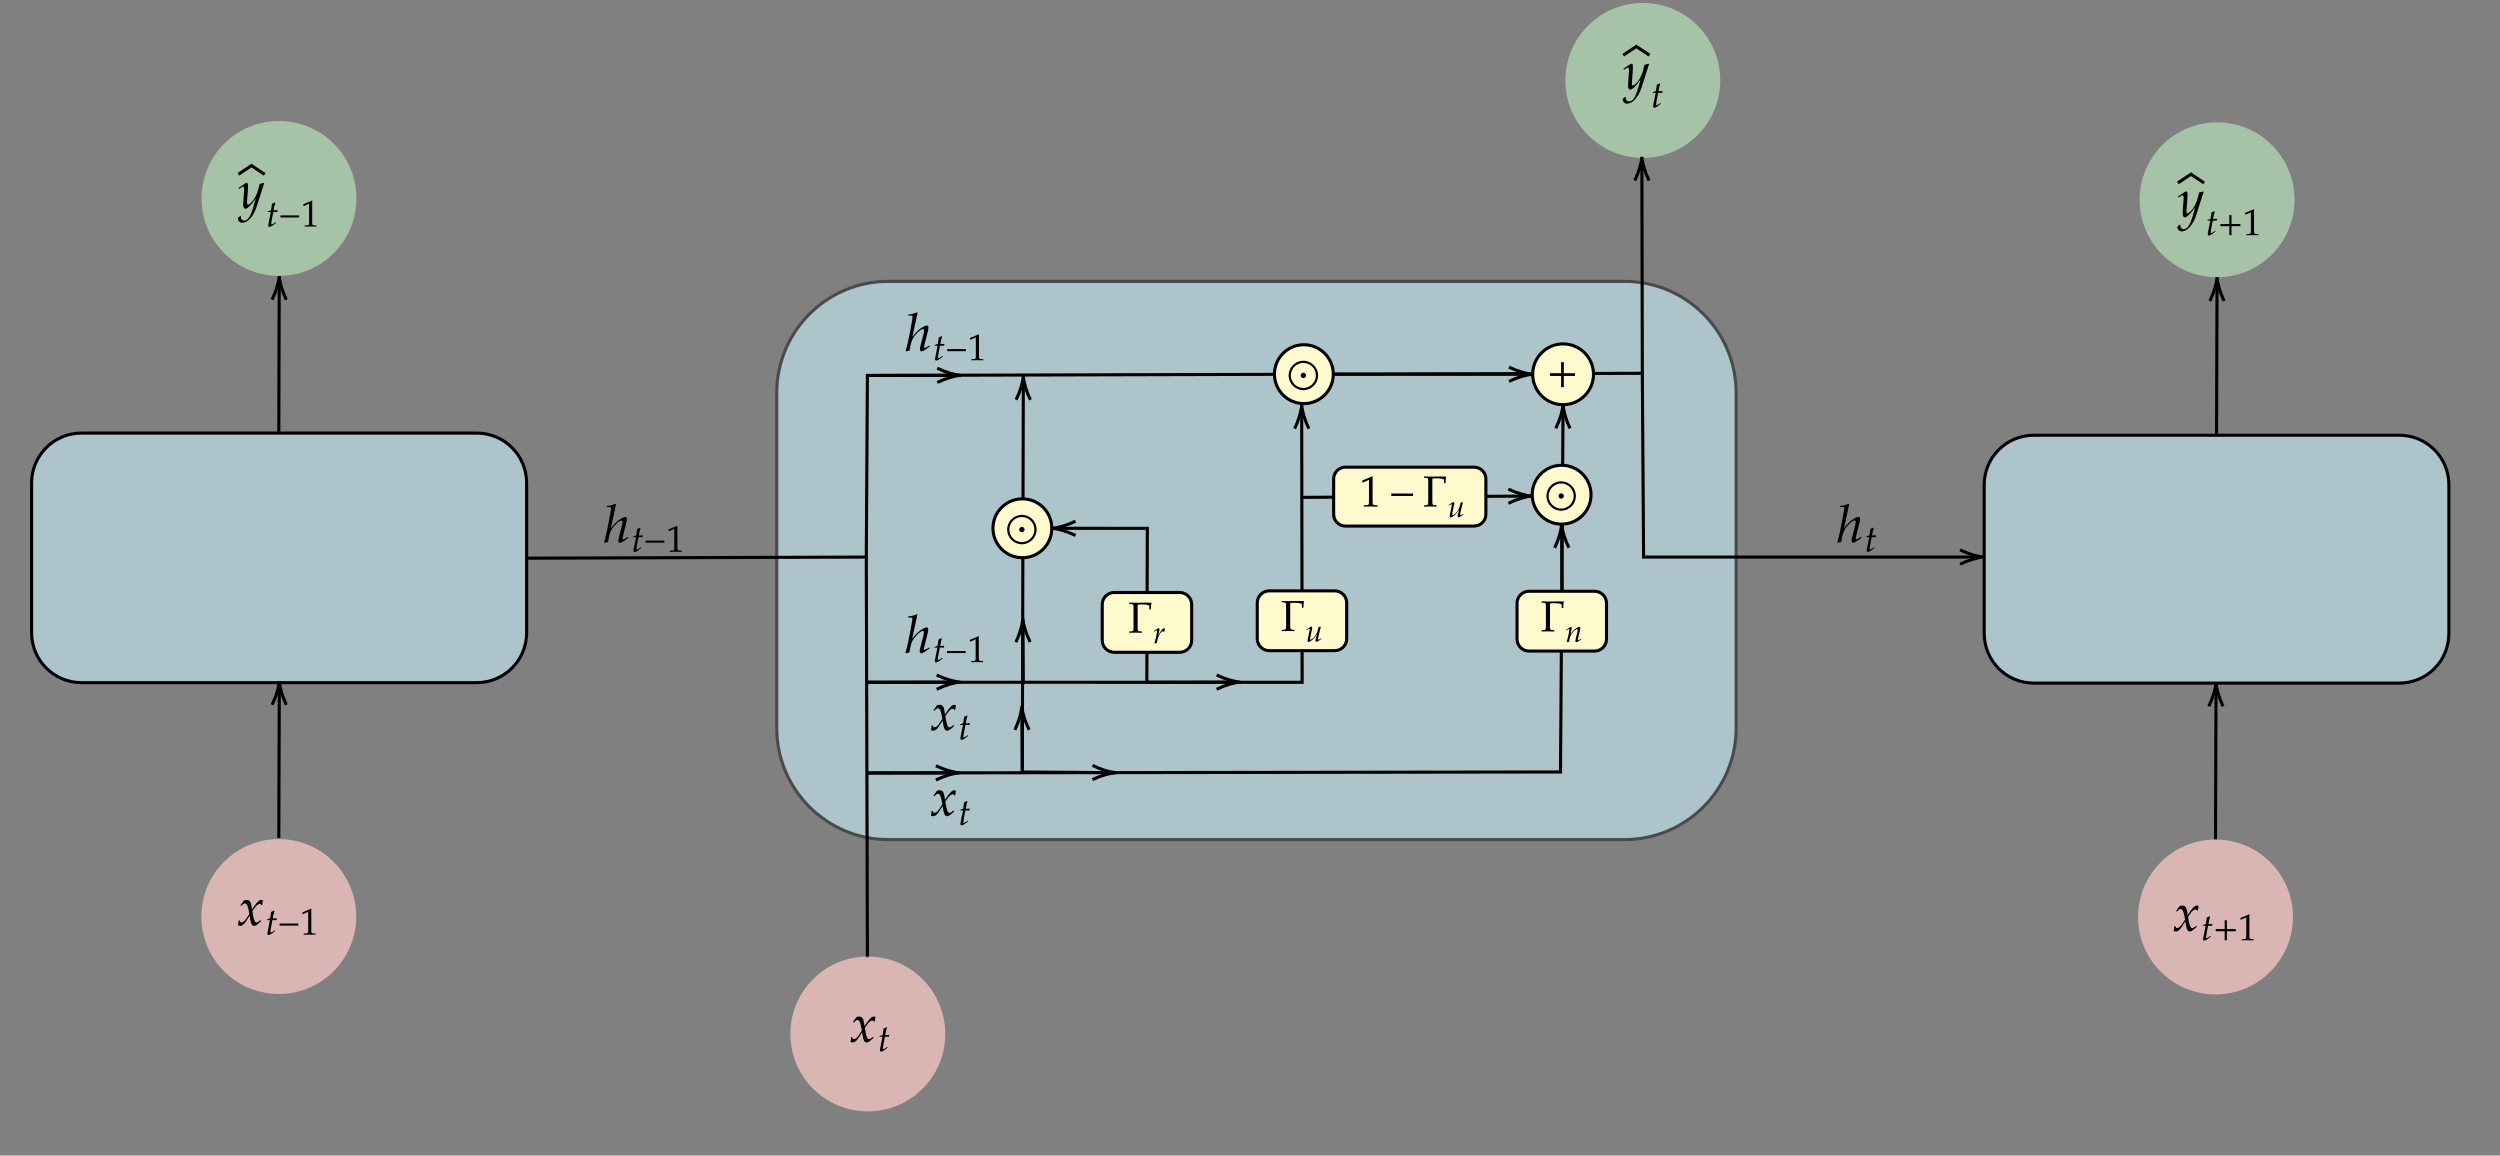 ﻿<svg xmlns="http://www.w3.org/2000/svg" xmlns:xlink="http://www.w3.org/1999/xlink" x="0" y="0" width="807" height="373" style="
        width:807px;
        height:373px;
        background: transparent;
        fill: none;
">
        
        
        <rect width="100%" height="100%" fill="#808080" stroke="none"/>
        
        
        <svg xmlns="http://www.w3.org/2000/svg" class="role-diagram-draw-area"><g class="shapes-region" style="stroke: black; fill: none;"><g class="arrow-line"><path class="connection real" stroke-dasharray="" d="  M90,139.36 L90.13,91.1" style="stroke: rgb(0, 0, 0); stroke-opacity: 1; stroke-width: 1; fill: none; fill-opacity: 1;"/><g stroke="rgb(0,0,0)" stroke-opacity="1" transform="matrix(-0.003,1,-1,-0.003,90.133,89.1)" style="stroke: rgb(0, 0, 0); stroke-width: 1;"><path d=" M7.65,-2.3 Q3.47,-0.31 0,0 Q3.47,0.32 7.65,2.3"/></g></g><g class="arrow-line"><path class="connection real" stroke-dasharray="" d="  M90,270.52 L90.09,242 L90.16,221.86" style="stroke: rgb(0, 0, 0); stroke-opacity: 1; stroke-width: 1; fill: none; fill-opacity: 1;"/><g stroke="rgb(0,0,0)" stroke-opacity="1" transform="matrix(-0.003,1,-1,-0.003,90.167,219.857)" style="stroke: rgb(0, 0, 0); stroke-width: 1;"><path d=" M7.65,-2.3 Q3.47,-0.31 0,0 Q3.47,0.32 7.65,2.3"/></g></g><g class="composite-shape"><path class="real" d=" M250.73,126.86 C250.73,106.95 266.87,90.82 286.77,90.82 L524.39,90.82 C544.3,90.82 560.43,106.95 560.43,126.86 L560.43,234.98 C560.43,254.88 544.3,271.02 524.39,271.02 L286.77,271.02 C266.87,271.02 250.73,254.88 250.73,234.98 Z" style="stroke-width: 1; stroke: rgb(74, 74, 74); stroke-opacity: 1; fill: rgb(193, 225, 236); fill-opacity: 0.7;"/></g><g class="arrow-line"><path class="connection real" stroke-dasharray="" d="  M280,309.25 L279.64,179.82" style="stroke: rgb(0, 0, 0); stroke-opacity: 1; stroke-width: 1; fill: none; fill-opacity: 1;"/></g><g class="composite-shape"><path class="real" d=" M255.13,333.77 C255.13,319.96 266.33,308.77 280.13,308.77 C293.94,308.77 305.13,319.96 305.13,333.77 C305.13,347.57 293.94,358.77 280.13,358.77 C266.33,358.77 255.13,347.57 255.13,333.77 Z" style="stroke-width: 1; stroke: none; stroke-opacity: 1; fill: rgb(255, 204, 203); fill-opacity: 0.7;"/></g><g class="composite-shape"><path class="real" d=" M690.67,64.5 C690.67,50.69 701.86,39.5 715.67,39.5 C729.47,39.5 740.67,50.69 740.67,64.5 C740.67,78.31 729.47,89.5 715.67,89.5 C701.86,89.5 690.67,78.31 690.67,64.5 Z" style="stroke-width: 1; stroke: none; stroke-opacity: 1; fill: rgb(184, 224, 184); fill-opacity: 0.7;"/></g><g class="composite-shape"><path class="real" d=" M640.5,156.5 C640.5,147.66 647.66,140.5 656.5,140.5 L774.5,140.5 C783.34,140.5 790.5,147.66 790.5,156.5 L790.5,204.5 C790.5,213.34 783.34,220.5 774.5,220.5 L656.5,220.5 C647.66,220.5 640.5,213.34 640.5,204.5 Z" style="stroke-width: 1; stroke: rgb(0, 0, 0); stroke-opacity: 1; fill: rgb(193, 225, 236); fill-opacity: 0.7;"/></g><g class="arrow-line"><path class="connection real" stroke-dasharray="" d="  M715.5,140.17 L715.66,91.5" style="stroke: rgb(0, 0, 0); stroke-opacity: 1; stroke-width: 1; fill: none; fill-opacity: 1;"/><g stroke="rgb(0,0,0)" stroke-opacity="1" transform="matrix(-0.003,1,-1,-0.003,715.667,89.5)" style="stroke: rgb(0, 0, 0); stroke-width: 1;"><path d=" M7.65,-2.3 Q3.47,-0.31 0,0 Q3.47,0.32 7.65,2.3"/></g></g><g class="arrow-line"><path class="connection real" stroke-dasharray="" d="  M715.17,271 L715.33,222.33" style="stroke: rgb(0, 0, 0); stroke-opacity: 1; stroke-width: 1; fill: none; fill-opacity: 1;"/><g stroke="rgb(0,0,0)" stroke-opacity="1" transform="matrix(-0.003,1,-1,-0.003,715.333,220.333)" style="stroke: rgb(0, 0, 0); stroke-width: 1;"><path d=" M7.65,-2.3 Q3.47,-0.31 0,0 Q3.47,0.32 7.65,2.3"/></g></g><g class="composite-shape"><path class="real" d=" M65,295.86 C65,282.05 76.19,270.86 90,270.86 C103.81,270.86 115,282.05 115,295.86 C115,309.66 103.81,320.86 90,320.86 C76.19,320.86 65,309.66 65,295.86 Z" style="stroke-width: 1; stroke: none; stroke-opacity: 1; fill: rgb(255, 204, 203); fill-opacity: 0.7;"/></g><g class="composite-shape"><path class="real" d=" M690.17,296 C690.17,282.19 701.36,271 715.17,271 C728.97,271 740.17,282.19 740.17,296 C740.17,309.81 728.97,321 715.17,321 C701.36,321 690.17,309.81 690.17,296 Z" style="stroke-width: 1; stroke: none; stroke-opacity: 1; fill: rgb(255, 204, 203); fill-opacity: 0.7;"/></g><g class="composite-shape"><path class="real" d=" M505.3,25.95 C505.3,12.14 516.5,0.95 530.3,0.95 C544.11,0.95 555.3,12.14 555.3,25.95 C555.3,39.75 544.11,50.95 530.3,50.95 C516.5,50.95 505.3,39.75 505.3,25.95 Z" style="stroke-width: 1; stroke: none; stroke-opacity: 1; fill: rgb(184, 224, 184); fill-opacity: 0.7;"/></g><g class="composite-shape"><path class="real" d=" M65.06,64.06 C65.06,50.25 76.25,39.06 90.06,39.06 C103.86,39.06 115.06,50.25 115.06,64.06 C115.06,77.86 103.86,89.06 90.06,89.06 C76.25,89.06 65.06,77.86 65.06,64.06 Z" style="stroke-width: 1; stroke: none; stroke-opacity: 1; fill: rgb(184, 224, 184); fill-opacity: 0.7;"/></g><g class="arrow-line"><path class="connection real" stroke-dasharray="" d="  M170.18,180.18 L279.64,179.82 L280,121.2 L530.14,120.5 L530.55,179.82 L638.36,179.82" style="stroke: rgb(0, 0, 0); stroke-opacity: 1; stroke-width: 1; fill: none; fill-opacity: 1;"/><g stroke="rgb(0,0,0)" stroke-opacity="1" transform="matrix(-1,1.2246467991473532e-16,-1.2246467991473532e-16,-1,640.364,179.818)" style="stroke: rgb(0, 0, 0); stroke-width: 1;"><path d=" M7.65,-2.3 Q3.47,-0.31 0,0 Q3.47,0.32 7.65,2.3"/></g></g><g class="arrow-line"><path class="connection real" stroke-dasharray="" d="  M279.57,249.52 L503.73,249.19 L504.55,132.63" style="stroke: rgb(0, 0, 0); stroke-opacity: 1; stroke-width: 1; fill: none; fill-opacity: 1;"/><g stroke="rgb(0,0,0)" stroke-opacity="1" transform="matrix(-0.007,1,-1,-0.007,504.563,130.631)" style="stroke: rgb(0, 0, 0); stroke-width: 1;"><path d=" M7.65,-2.3 Q3.47,-0.31 0,0 Q3.47,0.32 7.65,2.3"/></g></g><g class="arrow-line"><path class="connection real" stroke-dasharray="" d="  M279.82,220.23 L420.33,220.25 L420.19,132.73" style="stroke: rgb(0, 0, 0); stroke-opacity: 1; stroke-width: 1; fill: none; fill-opacity: 1;"/><g stroke="rgb(0,0,0)" stroke-opacity="1" transform="matrix(0.002,1,-1,0.002,420.192,130.727)" style="stroke: rgb(0, 0, 0); stroke-width: 1;"><path d=" M7.65,-2.3 Q3.47,-0.31 0,0 Q3.47,0.32 7.65,2.3"/></g></g><g class="arrow-line"><path class="connection real" stroke-dasharray="" d="  M530.14,120.5 L530,52.64" style="stroke: rgb(0, 0, 0); stroke-opacity: 1; stroke-width: 1; fill: none; fill-opacity: 1;"/><g stroke="rgb(0,0,0)" stroke-opacity="1" transform="matrix(0.002,1,-1,0.002,530,50.643)" style="stroke: rgb(0, 0, 0); stroke-width: 1;"><path d=" M7.65,-2.3 Q3.47,-0.31 0,0 Q3.47,0.32 7.65,2.3"/></g></g><g class="composite-shape"><path class="real" d=" M10.2,155.91 C10.2,147.01 17.41,139.8 26.31,139.8 L153.89,139.8 C162.79,139.8 170,147.01 170,155.91 L170,204.25 C170,213.14 162.79,220.36 153.89,220.36 L26.31,220.36 C17.41,220.36 10.2,213.14 10.2,204.25 Z" style="stroke-width: 1; stroke: rgb(0, 0, 0); stroke-opacity: 1; fill: rgb(193, 225, 236); fill-opacity: 0.7;"/></g><g class="composite-shape"><path class="real" d=" M494.75,120.82 C494.75,115.4 499.14,111.01 504.56,111.01 C509.98,111.01 514.38,115.4 514.38,120.82 C514.38,126.24 509.98,130.63 504.56,130.63 C499.14,130.63 494.75,126.24 494.75,120.82 Z" style="stroke-width: 1; stroke: rgb(0, 0, 0); stroke-opacity: 1; fill: rgb(255, 250, 205); fill-opacity: 1;"/></g><g class="composite-shape"><path class="real" d=" M489.7,194.72 C489.7,192.58 491.43,190.86 493.56,190.86 L514.72,190.86 C516.85,190.86 518.58,192.58 518.58,194.72 L518.58,206.3 C518.58,208.43 516.85,210.16 514.72,210.16 L493.56,210.16 C491.43,210.16 489.7,208.43 489.7,206.3 Z" style="stroke-width: 1; stroke: rgb(0, 0, 0); stroke-opacity: 1; fill: rgb(255, 250, 205); fill-opacity: 1;"/></g><g class="arrow-line"><path class="connection real" stroke-dasharray="" d="  M330,249.2 L330.33,123.42" style="stroke: rgb(0, 0, 0); stroke-opacity: 1; stroke-width: 1; fill: none; fill-opacity: 1;"/><g stroke="rgb(0,0,0)" stroke-opacity="1" transform="matrix(-0.003,1,-1,-0.003,330.333,121.417)" style="stroke: rgb(0, 0, 0); stroke-width: 1;"><path d=" M7.65,-2.3 Q3.47,-0.31 0,0 Q3.47,0.32 7.65,2.3"/></g></g><g class="arrow-line"><path class="connection real" stroke-dasharray="" d="  M420.3,160.55 L492.53,160.14" style="stroke: rgb(0, 0, 0); stroke-opacity: 1; stroke-width: 1; fill: none; fill-opacity: 1;"/><g stroke="rgb(0,0,0)" stroke-opacity="1" transform="matrix(-1,0.006,-0.006,-1,494.533,160.133)" style="stroke: rgb(0, 0, 0); stroke-width: 1;"><path d=" M7.65,-2.3 Q3.47,-0.31 0,0 Q3.47,0.32 7.65,2.3"/></g></g><g class="arrow-line"><path class="connection real" stroke-dasharray="" d="  M279.82,220.23 L308,220.19" style="stroke: rgb(0, 0, 0); stroke-opacity: 1; stroke-width: 1; fill: none; fill-opacity: 1;"/><g stroke="rgb(0,0,0)" stroke-opacity="1" transform="matrix(-1,0.001,-0.001,-1,310,220.188)" style="stroke: rgb(0, 0, 0); stroke-width: 1;"><path d=" M7.65,-2.3 Q3.47,-0.31 0,0 Q3.47,0.32 7.65,2.3"/></g></g><g class="arrow-line"><path class="connection real" stroke-dasharray="" d="  M279.57,249.52 L307.75,249.48" style="stroke: rgb(0, 0, 0); stroke-opacity: 1; stroke-width: 1; fill: none; fill-opacity: 1;"/><g stroke="rgb(0,0,0)" stroke-opacity="1" transform="matrix(-1,0.001,-0.001,-1,309.748,249.476)" style="stroke: rgb(0, 0, 0); stroke-width: 1;"><path d=" M7.65,-2.3 Q3.47,-0.31 0,0 Q3.47,0.32 7.65,2.3"/></g></g><g class="composite-shape"><path class="real" d=" M411.39,120.78 C411.39,115.53 415.64,111.28 420.89,111.28 C426.13,111.28 430.39,115.53 430.39,120.78 C430.39,126.02 426.13,130.28 420.89,130.28 C415.64,130.28 411.39,126.02 411.39,120.78 Z" style="stroke-width: 1; stroke: rgb(0, 0, 0); stroke-opacity: 1; fill: rgb(255, 250, 205); fill-opacity: 1;"/></g><g class="composite-shape"><path class="real" d=" M405.84,194.59 C405.84,192.46 407.57,190.73 409.7,190.73 L430.85,190.73 C432.99,190.73 434.71,192.46 434.71,194.59 L434.71,206.17 C434.71,208.3 432.99,210.03 430.85,210.03 L409.7,210.03 C407.57,210.03 405.84,208.3 405.84,206.17 Z" style="stroke-width: 1; stroke: rgb(0, 0, 0); stroke-opacity: 1; fill: rgb(255, 250, 205); fill-opacity: 1;"/></g><g class="arrow-line"><path class="connection real" stroke-dasharray="" d="  M330,249.2 L358.29,249.41" style="stroke: rgb(0, 0, 0); stroke-opacity: 1; stroke-width: 1; fill: none; fill-opacity: 1;"/><g stroke="rgb(0,0,0)" stroke-opacity="1" transform="matrix(-1,-0.008,0.008,-1,360.286,249.429)" style="stroke: rgb(0, 0, 0); stroke-width: 1;"><path d=" M7.65,-2.3 Q3.47,-0.31 0,0 Q3.47,0.32 7.65,2.3"/></g></g><g class="composite-shape"><path class="real" d=" M320.53,170.53 C320.53,165.28 324.78,161.03 330.03,161.03 C335.28,161.03 339.53,165.28 339.53,170.53 C339.53,175.78 335.28,180.03 330.03,180.03 C324.78,180.03 320.53,175.78 320.53,170.53 Z" style="stroke-width: 1; stroke: rgb(0, 0, 0); stroke-opacity: 1; fill: rgb(255, 250, 205); fill-opacity: 1;"/></g><g class="arrow-line"><path class="connection real" stroke-dasharray="" d="  M370.2,220.23 L370.36,170.55 L341.53,170.53" style="stroke: rgb(0, 0, 0); stroke-opacity: 1; stroke-width: 1; fill: none; fill-opacity: 1;"/><g stroke="rgb(0,0,0)" stroke-opacity="1" transform="matrix(1,0.001,-0.001,1,339.529,170.53)" style="stroke: rgb(0, 0, 0); stroke-width: 1;"><path d=" M7.65,-2.3 Q3.47,-0.31 0,0 Q3.47,0.32 7.65,2.3"/></g></g><g class="composite-shape"><path class="real" d=" M355.8,195.12 C355.8,192.99 357.52,191.26 359.66,191.26 L380.81,191.26 C382.94,191.26 384.67,192.99 384.67,195.12 L384.67,206.7 C384.67,208.83 382.94,210.56 380.81,210.56 L359.66,210.56 C357.52,210.56 355.8,208.83 355.8,206.7 Z" style="stroke-width: 1; stroke: rgb(0, 0, 0); stroke-opacity: 1; fill: rgb(255, 250, 205); fill-opacity: 1;"/></g><g class="arrow-line"><path class="connection real" stroke-dasharray="" d="  M370.2,220.23 L398.38,220.19" style="stroke: rgb(0, 0, 0); stroke-opacity: 1; stroke-width: 1; fill: none; fill-opacity: 1;"/><g stroke="rgb(0,0,0)" stroke-opacity="1" transform="matrix(-1,0.001,-0.001,-1,400.379,220.187)" style="stroke: rgb(0, 0, 0); stroke-width: 1;"><path d=" M7.65,-2.3 Q3.47,-0.31 0,0 Q3.47,0.32 7.65,2.3"/></g></g><g class="composite-shape"><path class="real" d=" M430.5,154.61 C430.5,152.51 432.2,150.81 434.3,150.81 L475.84,150.81 C477.94,150.81 479.64,152.51 479.64,154.61 L479.64,166.01 C479.64,168.11 477.94,169.81 475.84,169.81 L434.3,169.81 C432.2,169.81 430.5,168.11 430.5,166.01 Z" style="stroke-width: 1; stroke: rgb(0, 0, 0); stroke-opacity: 1; fill: rgb(255, 250, 205); fill-opacity: 1;"/></g><g class="arrow-line"><path class="connection real" stroke-dasharray="" d="  M280,121.2 L308.18,121.16" style="stroke: rgb(0, 0, 0); stroke-opacity: 1; stroke-width: 1; fill: none; fill-opacity: 1;"/><g stroke="rgb(0,0,0)" stroke-opacity="1" transform="matrix(-1,0.001,-0.001,-1,310.181,121.159)" style="stroke: rgb(0, 0, 0); stroke-width: 1;"><path d=" M7.65,-2.3 Q3.47,-0.31 0,0 Q3.47,0.32 7.65,2.3"/></g></g><g class="composite-shape"><path class="real" d=" M494.59,159.69 C494.59,154.44 498.85,150.19 504.09,150.19 C509.34,150.19 513.59,154.44 513.59,159.69 C513.59,164.94 509.34,169.19 504.09,169.19 C498.85,169.19 494.59,164.94 494.59,159.69 Z" style="stroke-width: 1; stroke: rgb(0, 0, 0); stroke-opacity: 1; fill: rgb(255, 250, 205); fill-opacity: 1;"/></g><g class="arrow-line"><path class="connection real" stroke-dasharray="" d="  M504.25,190.44 L504.11,171.19" style="stroke: rgb(0, 0, 0); stroke-opacity: 1; stroke-width: 1; fill: none; fill-opacity: 1;"/><g stroke="rgb(0,0,0)" stroke-opacity="1" transform="matrix(0.007,1,-1,0.007,504.095,169.191)" style="stroke: rgb(0, 0, 0); stroke-width: 1;"><path d=" M7.65,-2.3 Q3.47,-0.31 0,0 Q3.47,0.32 7.65,2.3"/></g></g><g class="arrow-line"><path class="connection real" stroke-dasharray="" d="  M430.39,120.78 L492.75,120.82" style="stroke: rgb(0, 0, 0); stroke-opacity: 1; stroke-width: 1; fill: none; fill-opacity: 1;"/><g stroke="rgb(0,0,0)" stroke-opacity="1" transform="matrix(-1,-0.001,0.001,-1,494.75,120.818)" style="stroke: rgb(0, 0, 0); stroke-width: 1;"><path d=" M7.65,-2.3 Q3.47,-0.31 0,0 Q3.47,0.32 7.65,2.3"/></g></g><g class="arrow-line"><path class="connection real" stroke-dasharray="" d="  M330,249.2 L329.86,229.95" style="stroke: rgb(0, 0, 0); stroke-opacity: 1; stroke-width: 1; fill: none; fill-opacity: 1;"/><g stroke="rgb(0,0,0)" stroke-opacity="1" transform="matrix(0.007,1,-1,0.007,329.845,227.953)" style="stroke: rgb(0, 0, 0); stroke-width: 1;"><path d=" M7.65,-2.3 Q3.47,-0.31 0,0 Q3.47,0.32 7.65,2.3"/></g></g><g class="arrow-line"><path class="connection real" stroke-dasharray="" d="  M330.33,220.87 L330.19,201.62" style="stroke: rgb(0, 0, 0); stroke-opacity: 1; stroke-width: 1; fill: none; fill-opacity: 1;"/><g stroke="rgb(0,0,0)" stroke-opacity="1" transform="matrix(0.007,1,-1,0.007,330.178,199.62)" style="stroke: rgb(0, 0, 0); stroke-width: 1;"><path d=" M7.65,-2.3 Q3.47,-0.31 0,0 Q3.47,0.32 7.65,2.3"/></g></g><g/></g><g/><g/><g/></svg>
        <svg xmlns="http://www.w3.org/2000/svg" xmlns:xlink="http://www.w3.org/1999/xlink" width="805" height="371" style="width:805px;height:371px;font-family:Asana-Math, Asana;background:transparent;"><g><g><g><g><g><g><g transform="matrix(1,0,0,1,523.969,28.766)"><path transform="matrix(0.017,0,0,-0.017,0,0)" d="M-7 -180C-8 -187 -8 -193 -8 -198C-8 -241 29 -276 74 -276C180 -276 290 -152 349 33L490 473L479 482C450 471 427 465 405 463L370 331C358 284 323 211 290 162C255 111 206 67 184 67C172 67 163 90 164 115L180 322C182 353 184 391 184 419C184 464 177 482 160 482C147 482 133 475 85 442L3 386L14 368L64 398C69 401 80 410 89 410C103 410 111 391 111 358C111 357 111 351 110 343L93 100L92 60C92 18 110 -11 135 -11C172 -11 256 74 331 187L282 16C231 -161 181 -234 111 -234C76 -234 49 -207 49 -172C49 -167 50 -159 51 -150L41 -146Z" stroke="rgb(0,0,0)" stroke-opacity="1" stroke-width="0" fill="rgb(0,0,0)" fill-opacity="1"></path></g></g></g></g><svg x="523.969" overflow="visible" y="9.766" height="9" width="8.484"><polyline points="0.00,8.06 4.24,5.23 8.48,8.06" style="fill:none;fill-opacity:1;stroke-width:1px;stroke:rgb(0,0,0);stroke-opacity:1;"></polyline></svg></g><g><g><g><g><g transform="matrix(1,0,0,1,532.953,34.666)"><path transform="matrix(0.012,0,0,-0.012,0,0)" d="M125 390L69 107C68 99 56 61 56 31C56 6 67 -9 86 -9C121 -9 156 11 234 74L265 99L255 117L210 86C181 66 161 56 150 56C141 56 136 64 136 76C136 102 150 183 179 328L192 390L299 390L310 440C272 436 238 434 200 434C216 528 227 577 245 631L234 646C214 634 187 622 156 610L131 440C87 419 61 408 43 403L41 390Z" stroke="rgb(0,0,0)" stroke-opacity="1" stroke-width="0" fill="rgb(0,0,0)" fill-opacity="1"></path></g></g></g></g></g></g></g><g><g><g><g transform="matrix(1,0,0,1,76.656,298.688)"><path transform="matrix(0.017,0,0,-0.017,0,0)" d="M9 1C24 -7 40 -11 52 -11C85 -11 124 18 155 65L231 182L242 113C255 28 278 -11 314 -11C336 -11 368 6 400 35L449 79L440 98C404 68 379 53 363 53C348 53 335 63 325 83C316 102 305 139 300 168L282 269L317 318C364 383 391 406 422 406C438 406 450 398 455 383L469 387L484 472C472 479 463 482 454 482C414 482 374 446 312 354L275 299L269 347C257 446 230 482 171 482C145 482 123 474 114 461L56 378L73 368C103 402 123 416 142 416C175 416 197 375 214 277L225 215L185 153C142 86 108 54 80 54C65 54 54 58 52 63L41 91L21 88C21 53 13 27 9 1Z" stroke="rgb(0,0,0)" stroke-opacity="1" stroke-width="0" fill="rgb(0,0,0)" fill-opacity="1"></path></g></g><g><g><g><g><g transform="matrix(1,0,0,1,85.641,301.697)"><path transform="matrix(0.012,0,0,-0.012,0,0)" d="M125 390L69 107C68 99 56 61 56 31C56 6 67 -9 86 -9C121 -9 156 11 234 74L265 99L255 117L210 86C181 66 161 56 150 56C141 56 136 64 136 76C136 102 150 183 179 328L192 390L299 390L310 440C272 436 238 434 200 434C216 528 227 577 245 631L234 646C214 634 187 622 156 610L131 440C87 419 61 408 43 403L41 390ZM887 243L887 299L383 299L383 243ZM1355 -3L1355 27L1303 30C1248 33 1238 44 1238 96L1238 700L997 598L1004 548L1154 614L1154 96C1154 44 1143 33 1089 30L1033 27L1033 -3C1187 0 1187 0 1198 0C1229 0 1339 -3 1355 -3Z" stroke="rgb(0,0,0)" stroke-opacity="1" stroke-width="0" fill="rgb(0,0,0)" fill-opacity="1"></path></g></g></g></g></g></g></g><g><g><g><g><g><g><g transform="matrix(1,0,0,1,703,70)"><path transform="matrix(0.017,0,0,-0.017,0,0)" d="M-7 -180C-8 -187 -8 -193 -8 -198C-8 -241 29 -276 74 -276C180 -276 290 -152 349 33L490 473L479 482C450 471 427 465 405 463L370 331C358 284 323 211 290 162C255 111 206 67 184 67C172 67 163 90 164 115L180 322C182 353 184 391 184 419C184 464 177 482 160 482C147 482 133 475 85 442L3 386L14 368L64 398C69 401 80 410 89 410C103 410 111 391 111 358C111 357 111 351 110 343L93 100L92 60C92 18 110 -11 135 -11C172 -11 256 74 331 187L282 16C231 -161 181 -234 111 -234C76 -234 49 -207 49 -172C49 -167 50 -159 51 -150L41 -146Z" stroke="rgb(0,0,0)" stroke-opacity="1" stroke-width="0" fill="rgb(0,0,0)" fill-opacity="1"></path></g></g></g></g><svg x="703" overflow="visible" y="51" height="9" width="8.484"><polyline points="0.00,8.06 4.24,5.23 8.48,8.06" style="fill:none;fill-opacity:1;stroke-width:1px;stroke:rgb(0,0,0);stroke-opacity:1;"></polyline></svg></g><g><g><g><g><g transform="matrix(1,0,0,1,711.984,75.9)"><path transform="matrix(0.012,0,0,-0.012,0,0)" d="M125 390L69 107C68 99 56 61 56 31C56 6 67 -9 86 -9C121 -9 156 11 234 74L265 99L255 117L210 86C181 66 161 56 150 56C141 56 136 64 136 76C136 102 150 183 179 328L192 390L299 390L310 440C272 436 238 434 200 434C216 528 227 577 245 631L234 646C214 634 187 622 156 610L131 440C87 419 61 408 43 403L41 390ZM936 241L936 300L696 300L696 538L637 538L637 300L397 300L397 241L637 241L637 0L696 0L696 241ZM1418 -3L1418 27L1366 30C1311 33 1301 44 1301 96L1301 700L1060 598L1067 548L1217 614L1217 96C1217 44 1206 33 1152 30L1096 27L1096 -3C1250 0 1250 0 1261 0C1292 0 1402 -3 1418 -3Z" stroke="rgb(0,0,0)" stroke-opacity="1" stroke-width="0" fill="rgb(0,0,0)" fill-opacity="1"></path></g></g></g></g></g></g></g><g><g><g><g transform="matrix(1,0,0,1,701.5,300.5)"><path transform="matrix(0.017,0,0,-0.017,0,0)" d="M9 1C24 -7 40 -11 52 -11C85 -11 124 18 155 65L231 182L242 113C255 28 278 -11 314 -11C336 -11 368 6 400 35L449 79L440 98C404 68 379 53 363 53C348 53 335 63 325 83C316 102 305 139 300 168L282 269L317 318C364 383 391 406 422 406C438 406 450 398 455 383L469 387L484 472C472 479 463 482 454 482C414 482 374 446 312 354L275 299L269 347C257 446 230 482 171 482C145 482 123 474 114 461L56 378L73 368C103 402 123 416 142 416C175 416 197 375 214 277L225 215L185 153C142 86 108 54 80 54C65 54 54 58 52 63L41 91L21 88C21 53 13 27 9 1Z" stroke="rgb(0,0,0)" stroke-opacity="1" stroke-width="0" fill="rgb(0,0,0)" fill-opacity="1"></path></g></g><g><g><g><g><g transform="matrix(1,0,0,1,710.484,303.509)"><path transform="matrix(0.012,0,0,-0.012,0,0)" d="M125 390L69 107C68 99 56 61 56 31C56 6 67 -9 86 -9C121 -9 156 11 234 74L265 99L255 117L210 86C181 66 161 56 150 56C141 56 136 64 136 76C136 102 150 183 179 328L192 390L299 390L310 440C272 436 238 434 200 434C216 528 227 577 245 631L234 646C214 634 187 622 156 610L131 440C87 419 61 408 43 403L41 390ZM936 241L936 300L696 300L696 538L637 538L637 300L397 300L397 241L637 241L637 0L696 0L696 241ZM1418 -3L1418 27L1366 30C1311 33 1301 44 1301 96L1301 700L1060 598L1067 548L1217 614L1217 96C1217 44 1206 33 1152 30L1096 27L1096 -3C1250 0 1250 0 1261 0C1292 0 1402 -3 1418 -3Z" stroke="rgb(0,0,0)" stroke-opacity="1" stroke-width="0" fill="rgb(0,0,0)" fill-opacity="1"></path></g></g></g></g></g></g></g><g><g><g><g transform="matrix(1,0,0,1,274.375,336.328)"><path transform="matrix(0.017,0,0,-0.017,0,0)" d="M9 1C24 -7 40 -11 52 -11C85 -11 124 18 155 65L231 182L242 113C255 28 278 -11 314 -11C336 -11 368 6 400 35L449 79L440 98C404 68 379 53 363 53C348 53 335 63 325 83C316 102 305 139 300 168L282 269L317 318C364 383 391 406 422 406C438 406 450 398 455 383L469 387L484 472C472 479 463 482 454 482C414 482 374 446 312 354L275 299L269 347C257 446 230 482 171 482C145 482 123 474 114 461L56 378L73 368C103 402 123 416 142 416C175 416 197 375 214 277L225 215L185 153C142 86 108 54 80 54C65 54 54 58 52 63L41 91L21 88C21 53 13 27 9 1Z" stroke="rgb(0,0,0)" stroke-opacity="1" stroke-width="0" fill="rgb(0,0,0)" fill-opacity="1"></path></g></g><g><g><g><g><g transform="matrix(1,0,0,1,283.359,339.337)"><path transform="matrix(0.012,0,0,-0.012,0,0)" d="M125 390L69 107C68 99 56 61 56 31C56 6 67 -9 86 -9C121 -9 156 11 234 74L265 99L255 117L210 86C181 66 161 56 150 56C141 56 136 64 136 76C136 102 150 183 179 328L192 390L299 390L310 440C272 436 238 434 200 434C216 528 227 577 245 631L234 646C214 634 187 622 156 610L131 440C87 419 61 408 43 403L41 390Z" stroke="rgb(0,0,0)" stroke-opacity="1" stroke-width="0" fill="rgb(0,0,0)" fill-opacity="1"></path></g></g></g></g></g></g></g><g><g><g><g><g><g><g transform="matrix(1,0,0,1,76.938,67.219)"><path transform="matrix(0.017,0,0,-0.017,0,0)" d="M-7 -180C-8 -187 -8 -193 -8 -198C-8 -241 29 -276 74 -276C180 -276 290 -152 349 33L490 473L479 482C450 471 427 465 405 463L370 331C358 284 323 211 290 162C255 111 206 67 184 67C172 67 163 90 164 115L180 322C182 353 184 391 184 419C184 464 177 482 160 482C147 482 133 475 85 442L3 386L14 368L64 398C69 401 80 410 89 410C103 410 111 391 111 358C111 357 111 351 110 343L93 100L92 60C92 18 110 -11 135 -11C172 -11 256 74 331 187L282 16C231 -161 181 -234 111 -234C76 -234 49 -207 49 -172C49 -167 50 -159 51 -150L41 -146Z" stroke="rgb(0,0,0)" stroke-opacity="1" stroke-width="0" fill="rgb(0,0,0)" fill-opacity="1"></path></g></g></g></g><svg x="76.938" overflow="visible" y="48.219" height="9" width="8.484"><polyline points="0.00,8.06 4.24,5.23 8.48,8.06" style="fill:none;fill-opacity:1;stroke-width:1px;stroke:rgb(0,0,0);stroke-opacity:1;"></polyline></svg></g><g><g><g><g><g transform="matrix(1,0,0,1,85.922,73.119)"><path transform="matrix(0.012,0,0,-0.012,0,0)" d="M125 390L69 107C68 99 56 61 56 31C56 6 67 -9 86 -9C121 -9 156 11 234 74L265 99L255 117L210 86C181 66 161 56 150 56C141 56 136 64 136 76C136 102 150 183 179 328L192 390L299 390L310 440C272 436 238 434 200 434C216 528 227 577 245 631L234 646C214 634 187 622 156 610L131 440C87 419 61 408 43 403L41 390ZM887 243L887 299L383 299L383 243ZM1355 -3L1355 27L1303 30C1248 33 1238 44 1238 96L1238 700L997 598L1004 548L1154 614L1154 96C1154 44 1143 33 1089 30L1033 27L1033 -3C1187 0 1187 0 1198 0C1229 0 1339 -3 1355 -3Z" stroke="rgb(0,0,0)" stroke-opacity="1" stroke-width="0" fill="rgb(0,0,0)" fill-opacity="1"></path></g></g></g></g></g></g></g><g><g><g><g transform="matrix(1,0,0,1,194.828,175.078)"><path transform="matrix(0.017,0,0,-0.017,0,0)" d="M236 722L224 733C179 711 138 697 64 691L60 670L108 670C126 670 142 667 142 647C142 641 142 632 140 622L98 388C78 272 36 80 10 2L17 -9L86 7C94 64 108 164 148 236C193 317 296 414 338 414C349 414 360 407 360 393C360 375 355 342 345 303L294 107C288 85 281 55 281 31C281 6 291 -9 312 -9C344 -9 412 41 471 85L461 103L435 86C412 71 386 56 374 56C367 56 361 65 361 76C361 88 364 101 368 116L432 372C438 398 443 423 443 447C443 464 437 482 411 482C376 482 299 437 231 374C198 343 172 308 144 273L140 275Z" stroke="rgb(0,0,0)" stroke-opacity="1" stroke-width="0" fill="rgb(0,0,0)" fill-opacity="1"></path></g></g><g><g><g><g><g transform="matrix(1,0,0,1,203.812,178.088)"><path transform="matrix(0.012,0,0,-0.012,0,0)" d="M125 390L69 107C68 99 56 61 56 31C56 6 67 -9 86 -9C121 -9 156 11 234 74L265 99L255 117L210 86C181 66 161 56 150 56C141 56 136 64 136 76C136 102 150 183 179 328L192 390L299 390L310 440C272 436 238 434 200 434C216 528 227 577 245 631L234 646C214 634 187 622 156 610L131 440C87 419 61 408 43 403L41 390ZM887 243L887 299L383 299L383 243ZM1355 -3L1355 27L1303 30C1248 33 1238 44 1238 96L1238 700L997 598L1004 548L1154 614L1154 96C1154 44 1143 33 1089 30L1033 27L1033 -3C1187 0 1187 0 1198 0C1229 0 1339 -3 1355 -3Z" stroke="rgb(0,0,0)" stroke-opacity="1" stroke-width="0" fill="rgb(0,0,0)" fill-opacity="1"></path></g></g></g></g></g></g></g><g><g><g><g transform="matrix(1,0,0,1,592.906,175.047)"><path transform="matrix(0.017,0,0,-0.017,0,0)" d="M236 722L224 733C179 711 138 697 64 691L60 670L108 670C126 670 142 667 142 647C142 641 142 632 140 622L98 388C78 272 36 80 10 2L17 -9L86 7C94 64 108 164 148 236C193 317 296 414 338 414C349 414 360 407 360 393C360 375 355 342 345 303L294 107C288 85 281 55 281 31C281 6 291 -9 312 -9C344 -9 412 41 471 85L461 103L435 86C412 71 386 56 374 56C367 56 361 65 361 76C361 88 364 101 368 116L432 372C438 398 443 423 443 447C443 464 437 482 411 482C376 482 299 437 231 374C198 343 172 308 144 273L140 275Z" stroke="rgb(0,0,0)" stroke-opacity="1" stroke-width="0" fill="rgb(0,0,0)" fill-opacity="1"></path></g></g><g><g><g><g><g transform="matrix(1,0,0,1,601.891,178.056)"><path transform="matrix(0.012,0,0,-0.012,0,0)" d="M125 390L69 107C68 99 56 61 56 31C56 6 67 -9 86 -9C121 -9 156 11 234 74L265 99L255 117L210 86C181 66 161 56 150 56C141 56 136 64 136 76C136 102 150 183 179 328L192 390L299 390L310 440C272 436 238 434 200 434C216 528 227 577 245 631L234 646C214 634 187 622 156 610L131 440C87 419 61 408 43 403L41 390Z" stroke="rgb(0,0,0)" stroke-opacity="1" stroke-width="0" fill="rgb(0,0,0)" fill-opacity="1"></path></g></g></g></g></g></g></g><g><g><g><g transform="matrix(1,0,0,1,499.344,124.972)"><path transform="matrix(0.015,0,0,-0.015,0,0)" d="M604 241L604 300L364 300L364 538L305 538L305 300L65 300L65 241L305 241L305 0L364 0L364 241Z" stroke="rgb(0,0,0)" stroke-opacity="1" stroke-width="0" fill="rgb(0,0,0)" fill-opacity="1"></path></g></g></g></g><g><g><g><g transform="matrix(1,0,0,1,497.32,203.811)"><path transform="matrix(0.014,0,0,-0.014,0,0)" d="M536 689C497 691 452 692 407 692C350 692 258 689 191 689C134 689 77 691 22 692L22 662L70 659C113 657 121 651 121 569L121 120C121 40 113 32 70 30L22 27L22 -3C74 -1 121 0 170 0C216 0 263 -1 315 -3L315 27L267 30C224 32 216 38 216 120L216 642C244 649 273 650 300 650C344 650 423 649 476 629C484 626 485 615 485 602L485 537L520 537C520 588 525 645 536 689Z" stroke="rgb(0,0,0)" stroke-opacity="1" stroke-width="0" fill="rgb(0,0,0)" fill-opacity="1"></path></g></g><g><g><g><g><g transform="matrix(1,0,0,1,505.289,207.215)"><path transform="matrix(0.01,0,0,-0.01,0,0)" d="M24 388L31 368L63 389C100 412 103 414 110 414C121 414 128 404 128 389C128 338 87 145 46 2L53 -9C78 -2 101 4 123 8C142 134 163 199 209 268C263 352 338 414 383 414C394 414 400 405 400 390C400 372 397 351 389 319L337 107C328 70 324 47 324 31C324 6 335 -9 354 -9C380 -9 416 12 514 85L504 103L478 86C449 67 427 56 417 56C410 56 404 65 404 76C404 81 405 92 406 96L472 372C479 401 483 429 483 446C483 469 472 482 452 482C410 482 341 444 282 389C244 354 216 320 164 247L202 408C206 426 208 438 208 449C208 470 200 482 185 482C164 482 125 460 52 408Z" stroke="rgb(0,0,0)" stroke-opacity="1" stroke-width="0" fill="rgb(0,0,0)" fill-opacity="1"></path></g></g></g></g></g></g></g><g><g><g><g transform="matrix(1,0,0,1,415.703,125.253)"><path transform="matrix(0.015,0,0,-0.015,0,0)" d="M652 271C652 445 509 587 335 587C160 587 18 445 18 271C18 96 160 -46 335 -46C509 -46 652 96 652 271ZM604 271C604 122 482 1 335 1C186 1 65 122 65 271C65 419 186 540 335 540C482 540 604 419 604 271ZM393 271C393 301 365 329 334 329C304 329 277 301 277 271C277 241 303 213 334 213C366 213 393 241 393 271Z" stroke="rgb(0,0,0)" stroke-opacity="1" stroke-width="0" fill="rgb(0,0,0)" fill-opacity="1"></path></g></g></g></g><g><g><g><g transform="matrix(1,0,0,1,413.461,203.686)"><path transform="matrix(0.014,0,0,-0.014,0,0)" d="M536 689C497 691 452 692 407 692C350 692 258 689 191 689C134 689 77 691 22 692L22 662L70 659C113 657 121 651 121 569L121 120C121 40 113 32 70 30L22 27L22 -3C74 -1 121 0 170 0C216 0 263 -1 315 -3L315 27L267 30C224 32 216 38 216 120L216 642C244 649 273 650 300 650C344 650 423 649 476 629C484 626 485 615 485 602L485 537L520 537C520 588 525 645 536 689Z" stroke="rgb(0,0,0)" stroke-opacity="1" stroke-width="0" fill="rgb(0,0,0)" fill-opacity="1"></path></g></g><g><g><g><g><g transform="matrix(1,0,0,1,421.43,207.09)"><path transform="matrix(0.01,0,0,-0.01,0,0)" d="M492 473L485 482L417 465L407 414C392 336 367 268 336 221C277 130 199 59 159 59C151 59 146 68 146 85C146 99 148 112 153 137L210 408C213 424 215 438 215 451C215 470 206 482 192 482C172 482 134 461 60 408L32 388L39 368L71 389C99 407 110 412 119 412C128 412 136 403 136 392C136 388 135 378 134 374L71 77C69 68 67 44 67 30C67 7 82 -11 102 -11C165 -11 286 101 370 239L333 97C326 73 322 46 322 31C322 6 333 -9 352 -9C378 -9 414 12 512 85L502 103L476 86C452 70 426 59 415 59C407 59 402 66 402 76C402 112 477 416 492 473Z" stroke="rgb(0,0,0)" stroke-opacity="1" stroke-width="0" fill="rgb(0,0,0)" fill-opacity="1"></path></g></g></g></g></g></g></g><g><g><g><g transform="matrix(1,0,0,1,324.844,175.003)"><path transform="matrix(0.015,0,0,-0.015,0,0)" d="M652 271C652 445 509 587 335 587C160 587 18 445 18 271C18 96 160 -46 335 -46C509 -46 652 96 652 271ZM604 271C604 122 482 1 335 1C186 1 65 122 65 271C65 419 186 540 335 540C482 540 604 419 604 271ZM393 271C393 301 365 329 334 329C304 329 277 301 277 271C277 241 303 213 334 213C366 213 393 241 393 271Z" stroke="rgb(0,0,0)" stroke-opacity="1" stroke-width="0" fill="rgb(0,0,0)" fill-opacity="1"></path></g></g></g></g><g><g><g><g transform="matrix(1,0,0,1,364.211,204.217)"><path transform="matrix(0.014,0,0,-0.014,0,0)" d="M536 689C497 691 452 692 407 692C350 692 258 689 191 689C134 689 77 691 22 692L22 662L70 659C113 657 121 651 121 569L121 120C121 40 113 32 70 30L22 27L22 -3C74 -1 121 0 170 0C216 0 263 -1 315 -3L315 27L267 30C224 32 216 38 216 120L216 642C244 649 273 650 300 650C344 650 423 649 476 629C484 626 485 615 485 602L485 537L520 537C520 588 525 645 536 689Z" stroke="rgb(0,0,0)" stroke-opacity="1" stroke-width="0" fill="rgb(0,0,0)" fill-opacity="1"></path></g></g><g><g><g><g><g transform="matrix(1,0,0,1,372.18,207.622)"><path transform="matrix(0.01,0,0,-0.01,0,0)" d="M368 365C371 403 376 435 384 476C373 481 369 482 364 482C333 482 302 458 266 407C227 351 188 291 172 256L204 408C208 425 210 438 210 450C210 470 202 482 187 482C166 482 128 461 54 408L26 388L33 368L65 389C93 407 104 412 113 412C123 412 130 403 130 390C130 332 87 126 47 -2L57 -9C72 -4 88 -1 111 4L124 6L150 126C168 209 191 262 235 319C269 363 296 384 318 384C333 384 343 379 354 365Z" stroke="rgb(0,0,0)" stroke-opacity="1" stroke-width="0" fill="rgb(0,0,0)" fill-opacity="1"></path></g></g></g></g></g></g></g><g><g><g><g transform="matrix(1,0,0,1,292.109,210.719)"><path transform="matrix(0.017,0,0,-0.017,0,0)" d="M236 722L224 733C179 711 138 697 64 691L60 670L108 670C126 670 142 667 142 647C142 641 142 632 140 622L98 388C78 272 36 80 10 2L17 -9L86 7C94 64 108 164 148 236C193 317 296 414 338 414C349 414 360 407 360 393C360 375 355 342 345 303L294 107C288 85 281 55 281 31C281 6 291 -9 312 -9C344 -9 412 41 471 85L461 103L435 86C412 71 386 56 374 56C367 56 361 65 361 76C361 88 364 101 368 116L432 372C438 398 443 423 443 447C443 464 437 482 411 482C376 482 299 437 231 374C198 343 172 308 144 273L140 275Z" stroke="rgb(0,0,0)" stroke-opacity="1" stroke-width="0" fill="rgb(0,0,0)" fill-opacity="1"></path></g></g><g><g><g><g><g transform="matrix(1,0,0,1,301.094,213.728)"><path transform="matrix(0.012,0,0,-0.012,0,0)" d="M125 390L69 107C68 99 56 61 56 31C56 6 67 -9 86 -9C121 -9 156 11 234 74L265 99L255 117L210 86C181 66 161 56 150 56C141 56 136 64 136 76C136 102 150 183 179 328L192 390L299 390L310 440C272 436 238 434 200 434C216 528 227 577 245 631L234 646C214 634 187 622 156 610L131 440C87 419 61 408 43 403L41 390ZM887 243L887 299L383 299L383 243ZM1355 -3L1355 27L1303 30C1248 33 1238 44 1238 96L1238 700L997 598L1004 548L1154 614L1154 96C1154 44 1143 33 1089 30L1033 27L1033 -3C1187 0 1187 0 1198 0C1229 0 1339 -3 1355 -3Z" stroke="rgb(0,0,0)" stroke-opacity="1" stroke-width="0" fill="rgb(0,0,0)" fill-opacity="1"></path></g></g></g></g></g></g></g><g><g><g><g transform="matrix(1,0,0,1,300.359,263.297)"><path transform="matrix(0.017,0,0,-0.017,0,0)" d="M9 1C24 -7 40 -11 52 -11C85 -11 124 18 155 65L231 182L242 113C255 28 278 -11 314 -11C336 -11 368 6 400 35L449 79L440 98C404 68 379 53 363 53C348 53 335 63 325 83C316 102 305 139 300 168L282 269L317 318C364 383 391 406 422 406C438 406 450 398 455 383L469 387L484 472C472 479 463 482 454 482C414 482 374 446 312 354L275 299L269 347C257 446 230 482 171 482C145 482 123 474 114 461L56 378L73 368C103 402 123 416 142 416C175 416 197 375 214 277L225 215L185 153C142 86 108 54 80 54C65 54 54 58 52 63L41 91L21 88C21 53 13 27 9 1Z" stroke="rgb(0,0,0)" stroke-opacity="1" stroke-width="0" fill="rgb(0,0,0)" fill-opacity="1"></path></g></g><g><g><g><g><g transform="matrix(1,0,0,1,309.344,266.306)"><path transform="matrix(0.012,0,0,-0.012,0,0)" d="M125 390L69 107C68 99 56 61 56 31C56 6 67 -9 86 -9C121 -9 156 11 234 74L265 99L255 117L210 86C181 66 161 56 150 56C141 56 136 64 136 76C136 102 150 183 179 328L192 390L299 390L310 440C272 436 238 434 200 434C216 528 227 577 245 631L234 646C214 634 187 622 156 610L131 440C87 419 61 408 43 403L41 390Z" stroke="rgb(0,0,0)" stroke-opacity="1" stroke-width="0" fill="rgb(0,0,0)" fill-opacity="1"></path></g></g></g></g></g></g></g><g><g><g><g transform="matrix(1,0,0,1,438.867,163.498)"><path transform="matrix(0.014,0,0,-0.014,0,0)" d="M418 -3L418 27L366 30C311 33 301 44 301 96L301 700L60 598L67 548L217 614L217 96C217 44 206 33 152 30L96 27L96 -3C250 0 250 0 261 0C292 0 402 -3 418 -3Z" stroke="rgb(0,0,0)" stroke-opacity="1" stroke-width="0" fill="rgb(0,0,0)" fill-opacity="1"></path></g></g><g><g transform="matrix(1,0,0,1,448.383,163.498)"><path transform="matrix(0.014,0,0,-0.014,0,0)" d="M555 243L555 299L51 299L51 243Z" stroke="rgb(0,0,0)" stroke-opacity="1" stroke-width="0" fill="rgb(0,0,0)" fill-opacity="1"></path></g></g><g><g transform="matrix(1,0,0,1,459.336,163.498)"><path transform="matrix(0.014,0,0,-0.014,0,0)" d="M536 689C497 691 452 692 407 692C350 692 258 689 191 689C134 689 77 691 22 692L22 662L70 659C113 657 121 651 121 569L121 120C121 40 113 32 70 30L22 27L22 -3C74 -1 121 0 170 0C216 0 263 -1 315 -3L315 27L267 30C224 32 216 38 216 120L216 642C244 649 273 650 300 650C344 650 423 649 476 629C484 626 485 615 485 602L485 537L520 537C520 588 525 645 536 689Z" stroke="rgb(0,0,0)" stroke-opacity="1" stroke-width="0" fill="rgb(0,0,0)" fill-opacity="1"></path></g></g><g><g><g><g><g transform="matrix(1,0,0,1,467.305,166.903)"><path transform="matrix(0.01,0,0,-0.01,0,0)" d="M492 473L485 482L417 465L407 414C392 336 367 268 336 221C277 130 199 59 159 59C151 59 146 68 146 85C146 99 148 112 153 137L210 408C213 424 215 438 215 451C215 470 206 482 192 482C172 482 134 461 60 408L32 388L39 368L71 389C99 407 110 412 119 412C128 412 136 403 136 392C136 388 135 378 134 374L71 77C69 68 67 44 67 30C67 7 82 -11 102 -11C165 -11 286 101 370 239L333 97C326 73 322 46 322 31C322 6 333 -9 352 -9C378 -9 414 12 512 85L502 103L476 86C452 70 426 59 415 59C407 59 402 66 402 76C402 112 477 416 492 473Z" stroke="rgb(0,0,0)" stroke-opacity="1" stroke-width="0" fill="rgb(0,0,0)" fill-opacity="1"></path></g></g></g></g></g></g></g><g><g><g><g transform="matrix(1,0,0,1,292.172,113.266)"><path transform="matrix(0.017,0,0,-0.017,0,0)" d="M236 722L224 733C179 711 138 697 64 691L60 670L108 670C126 670 142 667 142 647C142 641 142 632 140 622L98 388C78 272 36 80 10 2L17 -9L86 7C94 64 108 164 148 236C193 317 296 414 338 414C349 414 360 407 360 393C360 375 355 342 345 303L294 107C288 85 281 55 281 31C281 6 291 -9 312 -9C344 -9 412 41 471 85L461 103L435 86C412 71 386 56 374 56C367 56 361 65 361 76C361 88 364 101 368 116L432 372C438 398 443 423 443 447C443 464 437 482 411 482C376 482 299 437 231 374C198 343 172 308 144 273L140 275Z" stroke="rgb(0,0,0)" stroke-opacity="1" stroke-width="0" fill="rgb(0,0,0)" fill-opacity="1"></path></g></g><g><g><g><g><g transform="matrix(1,0,0,1,301.156,116.275)"><path transform="matrix(0.012,0,0,-0.012,0,0)" d="M125 390L69 107C68 99 56 61 56 31C56 6 67 -9 86 -9C121 -9 156 11 234 74L265 99L255 117L210 86C181 66 161 56 150 56C141 56 136 64 136 76C136 102 150 183 179 328L192 390L299 390L310 440C272 436 238 434 200 434C216 528 227 577 245 631L234 646C214 634 187 622 156 610L131 440C87 419 61 408 43 403L41 390ZM887 243L887 299L383 299L383 243ZM1355 -3L1355 27L1303 30C1248 33 1238 44 1238 96L1238 700L997 598L1004 548L1154 614L1154 96C1154 44 1143 33 1089 30L1033 27L1033 -3C1187 0 1187 0 1198 0C1229 0 1339 -3 1355 -3Z" stroke="rgb(0,0,0)" stroke-opacity="1" stroke-width="0" fill="rgb(0,0,0)" fill-opacity="1"></path></g></g></g></g></g></g></g><g><g><g><g transform="matrix(1,0,0,1,498.922,164.175)"><path transform="matrix(0.015,0,0,-0.015,0,0)" d="M652 271C652 445 509 587 335 587C160 587 18 445 18 271C18 96 160 -46 335 -46C509 -46 652 96 652 271ZM604 271C604 122 482 1 335 1C186 1 65 122 65 271C65 419 186 540 335 540C482 540 604 419 604 271ZM393 271C393 301 365 329 334 329C304 329 277 301 277 271C277 241 303 213 334 213C366 213 393 241 393 271Z" stroke="rgb(0,0,0)" stroke-opacity="1" stroke-width="0" fill="rgb(0,0,0)" fill-opacity="1"></path></g></g></g></g><g><g><g><g transform="matrix(1,0,0,1,300.359,235.703)"><path transform="matrix(0.017,0,0,-0.017,0,0)" d="M9 1C24 -7 40 -11 52 -11C85 -11 124 18 155 65L231 182L242 113C255 28 278 -11 314 -11C336 -11 368 6 400 35L449 79L440 98C404 68 379 53 363 53C348 53 335 63 325 83C316 102 305 139 300 168L282 269L317 318C364 383 391 406 422 406C438 406 450 398 455 383L469 387L484 472C472 479 463 482 454 482C414 482 374 446 312 354L275 299L269 347C257 446 230 482 171 482C145 482 123 474 114 461L56 378L73 368C103 402 123 416 142 416C175 416 197 375 214 277L225 215L185 153C142 86 108 54 80 54C65 54 54 58 52 63L41 91L21 88C21 53 13 27 9 1Z" stroke="rgb(0,0,0)" stroke-opacity="1" stroke-width="0" fill="rgb(0,0,0)" fill-opacity="1"></path></g></g><g><g><g><g><g transform="matrix(1,0,0,1,309.344,238.713)"><path transform="matrix(0.012,0,0,-0.012,0,0)" d="M125 390L69 107C68 99 56 61 56 31C56 6 67 -9 86 -9C121 -9 156 11 234 74L265 99L255 117L210 86C181 66 161 56 150 56C141 56 136 64 136 76C136 102 150 183 179 328L192 390L299 390L310 440C272 436 238 434 200 434C216 528 227 577 245 631L234 646C214 634 187 622 156 610L131 440C87 419 61 408 43 403L41 390Z" stroke="rgb(0,0,0)" stroke-opacity="1" stroke-width="0" fill="rgb(0,0,0)" fill-opacity="1"></path></g></g></g></g></g></g></g></svg>
</svg>
